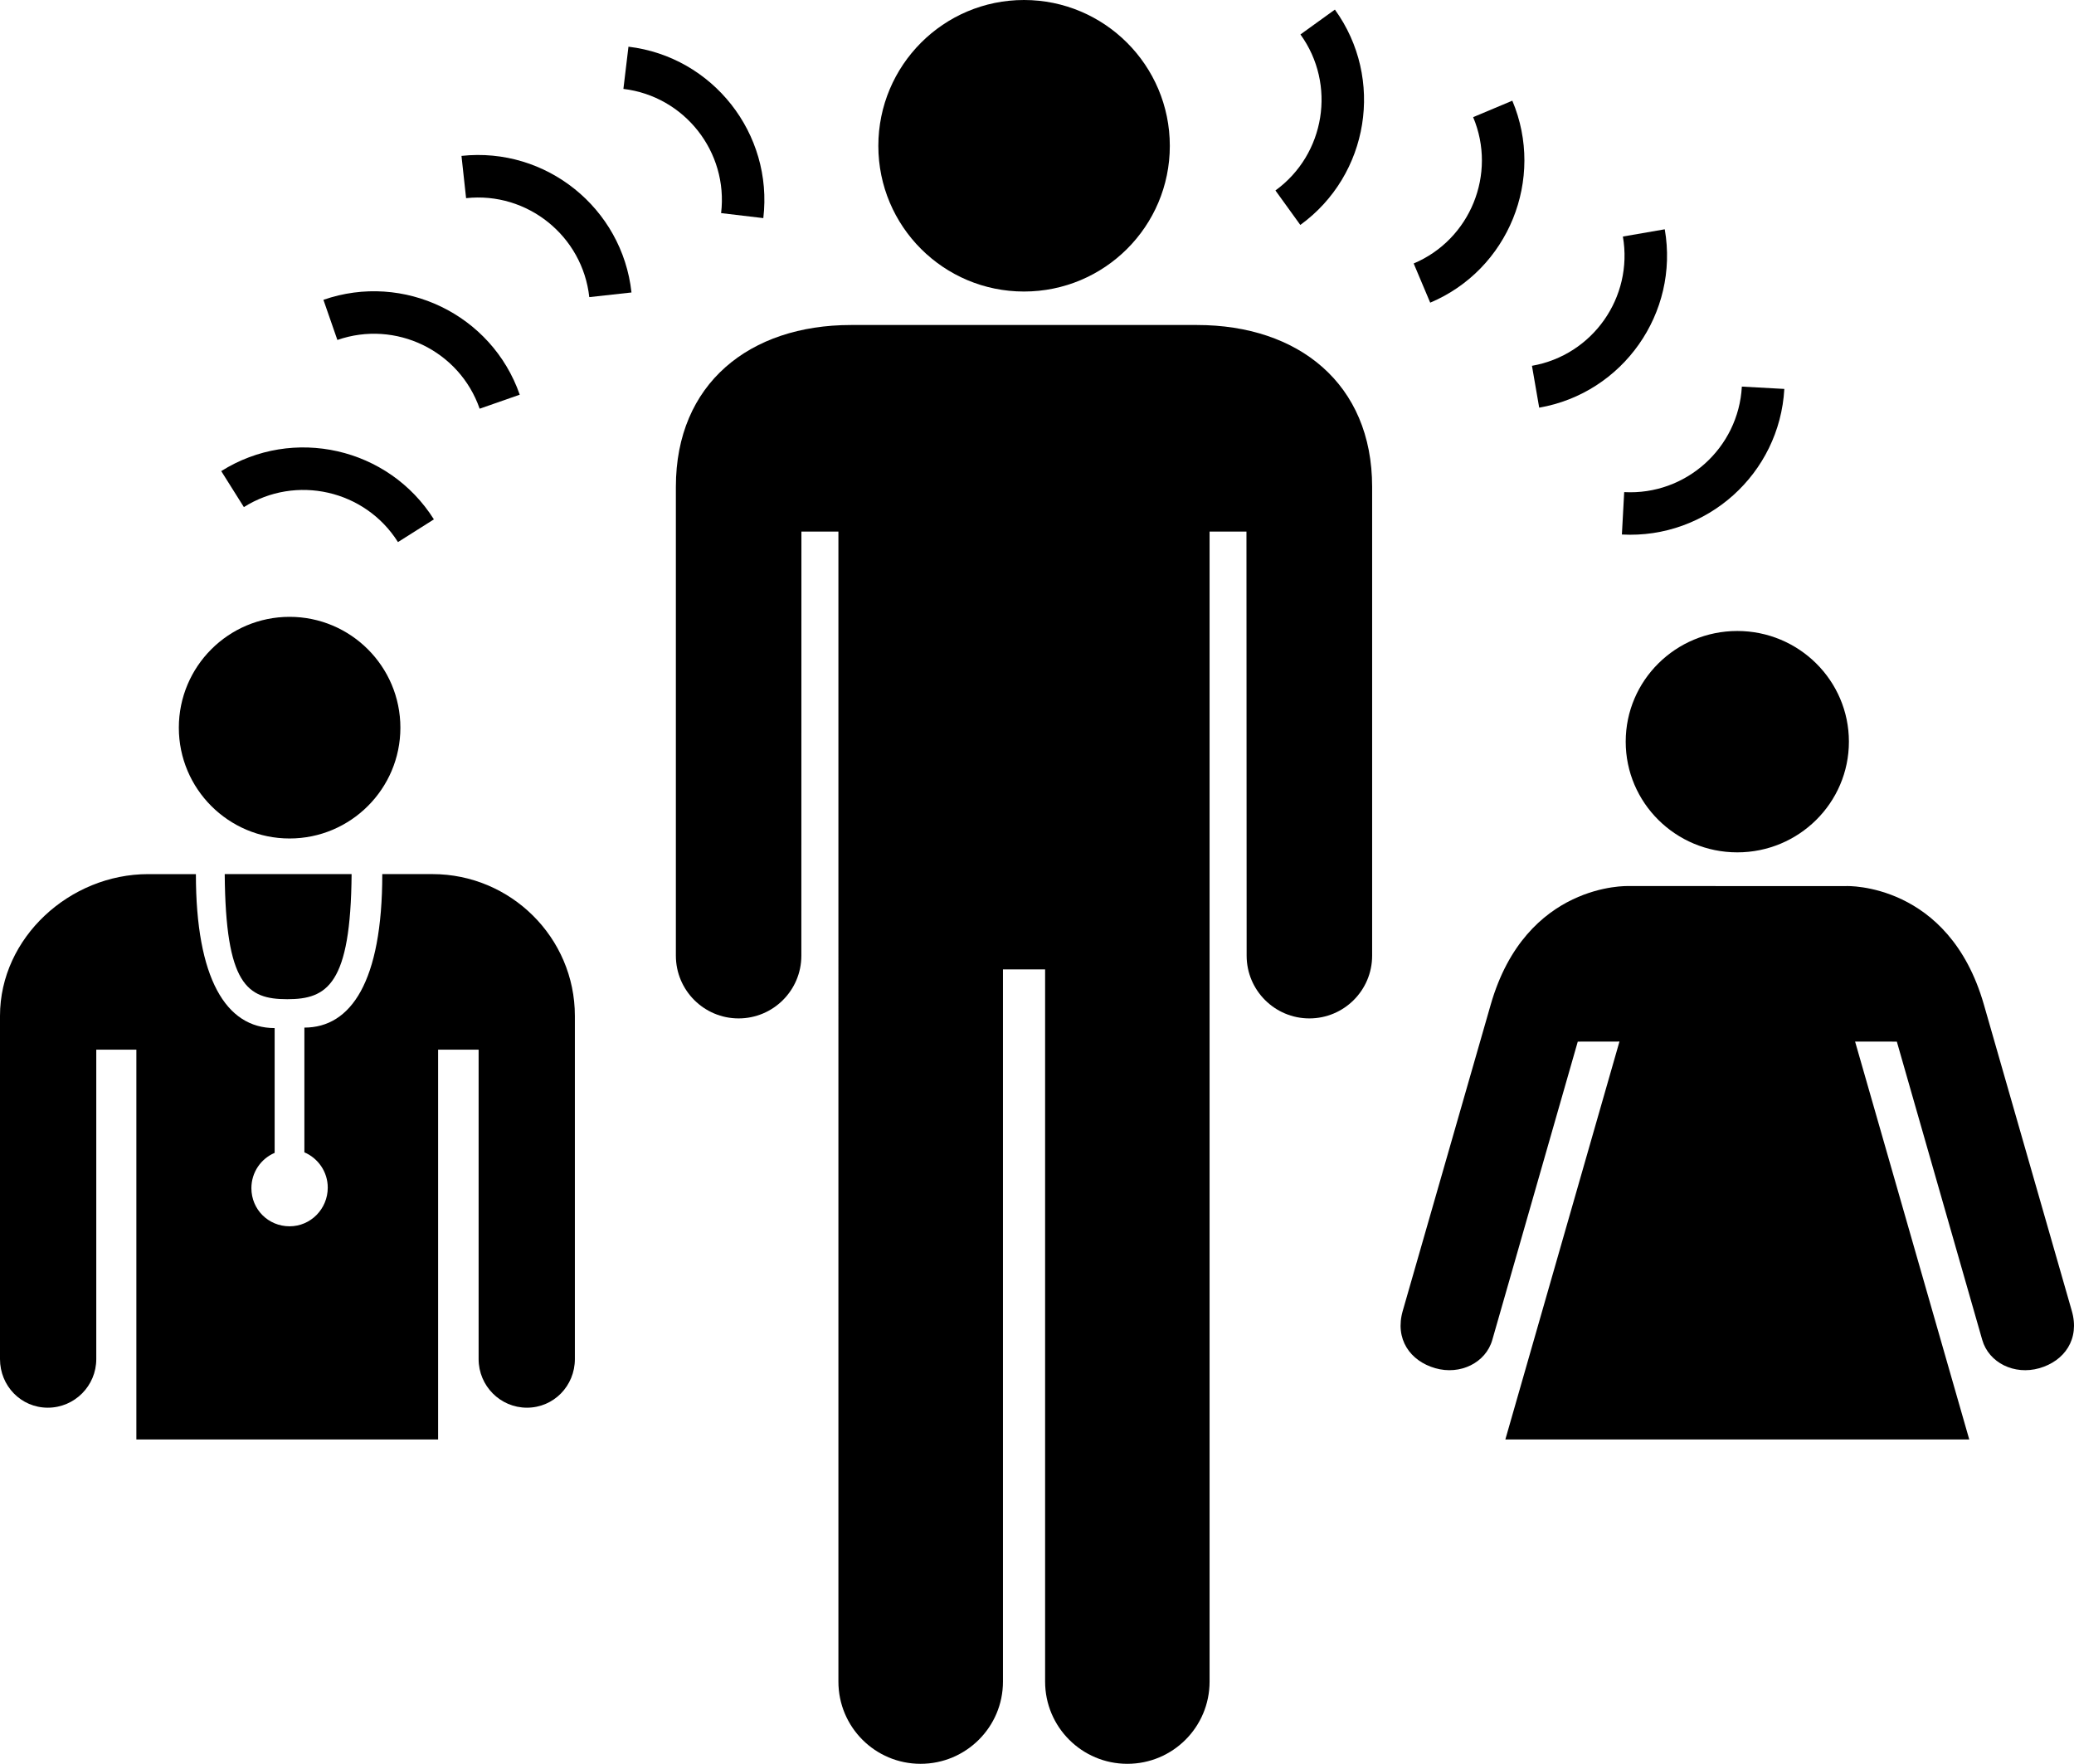 <?xml version="1.0" encoding="utf-8"?>
<!-- Generator: Adobe Illustrator 14.0.0, SVG Export Plug-In . SVG Version: 6.00 Build 43363)  -->
<!DOCTYPE svg PUBLIC "-//W3C//DTD SVG 1.0//EN" "http://www.w3.org/TR/2001/REC-SVG-20010904/DTD/svg10.dtd">
<svg version="1.0" id="Layer_1" xmlns="http://www.w3.org/2000/svg" xmlns:xlink="http://www.w3.org/1999/xlink" x="0px" y="0px"
	 width="100px" height="85.031px" viewBox="0 0 100 85.031" enable-background="new 0 0 100 85.031" xml:space="preserve">
<g>
	<g>
		<path d="M13.962,29.737c2.946,0,5.343,2.392,5.343,5.345c0,2.946-2.397,5.34-5.343,5.34c-2.946,0-5.339-2.394-5.339-5.34
			C8.623,32.129,11.016,29.737,13.962,29.737z"/>
	</g>
</g>
<path d="M49.372,0c3.879,0,7.032,3.149,7.032,7.032c0,3.883-3.152,7.022-7.032,7.022c-3.876,0-7.022-3.14-7.022-7.022
	C42.35,3.149,45.496,0,49.372,0z"/>
<g>
	<path d="M10.667,22.711l1.092,1.736c2.511-1.584,5.848-0.825,7.429,1.686l1.733-1.095C18.737,21.573,14.137,20.527,10.667,22.711z"
		/>
</g>
<g>
	<path d="M15.594,14.454l0.673,1.935c2.806-0.976,5.886,0.51,6.86,3.314l1.933-0.675C23.711,15.159,19.464,13.108,15.594,14.454z"/>
</g>
<g>
	<path d="M22.251,7.515l0.222,2.038c2.953-0.321,5.616,1.822,5.94,4.771l2.035-0.224C30.003,10.029,26.327,7.073,22.251,7.515z"/>
</g>
<g>
	<path d="M30.058,4.286c2.949,0.353,5.063,3.039,4.711,5.988l2.035,0.241c0.482-4.072-2.435-7.778-6.502-8.264L30.058,4.286z"/>
</g>
<g>
	<path d="M62.702,1.661c1.74,2.406,1.194,5.781-1.206,7.521l1.2,1.662c3.318-2.405,4.067-7.058,1.667-10.381L62.702,1.661z"/>
</g>
<g>
	<path d="M71.029,5.648c1.152,2.736-0.133,5.898-2.867,7.054l0.797,1.889c3.771-1.59,5.549-5.962,3.959-9.737L71.029,5.648z"/>
</g>
<g>
	<path d="M78.249,11.403c0.508,2.93-1.457,5.721-4.384,6.232l0.349,2.018c4.038-0.703,6.756-4.561,6.054-8.599L78.249,11.403z"/>
</g>
<g>
	<path d="M78.312,23.724l-0.111,2.044c4.092,0.222,7.604-2.922,7.832-7.018l-2.048-0.113C83.823,21.604,81.28,23.886,78.312,23.724z
		"/>
</g>
<path d="M83.766,41.091c-2.972,0-5.381-2.39-5.381-5.336c0-2.948,2.41-5.336,5.381-5.336c2.968,0,5.381,2.389,5.381,5.336
	C89.147,38.701,86.734,41.091,83.766,41.091z"/>
<path d="M89.445,50.212l2.013,0.003l4.118,14.379c0.317,1.104,1.549,1.71,2.752,1.365c1.206-0.344,1.968-1.398,1.562-2.778
	l-4.235-14.751c-1.692-5.898-6.628-5.714-6.628-5.714H78.506c0,0-4.934-0.184-6.629,5.714l-4.238,14.751
	c-0.403,1.379,0.359,2.434,1.565,2.778c1.203,0.345,2.435-0.262,2.749-1.365l4.121-14.379l2.01-0.003l-5.502,19.183H94.95
	L89.445,50.212z"/>
<path d="M13.851,48.17c1.927,0,3.06-0.705,3.102-6.032c-1.933,0-4.209,0-6.118,0C10.879,47.466,11.911,48.17,13.851,48.17z"/>
<path d="M21.124,50.602h1.953c0,0,0,13.418,0,14.918c0,1.292,1.044,2.343,2.33,2.343c1.292,0,2.311-1.051,2.311-2.343
	c0-1.289,0-14.623,0-16.546c0-3.775-3.095-6.835-6.87-6.835c-0.435,0-1.314,0-2.416,0c0,5.198-1.518,7.4-3.756,7.4v6.013
	c0.661,0.283,1.127,0.94,1.127,1.702c0,1.022-0.819,1.864-1.841,1.864c-1.025,0-1.841-0.813-1.841-1.838
	c0-0.767,0.46-1.419,1.121-1.702v-6.016c-2.35,0-3.797-2.402-3.797-7.422c-1.054,0-1.889,0-2.299,0C3.368,42.139,0,45.199,0,48.974
	c0,1.924,0,15.257,0,16.546c0,1.292,1.013,2.343,2.305,2.343c1.289,0,2.337-1.051,2.337-2.343c0-1.5,0-14.918,0-14.918h1.933v18.792
	h14.549V50.602z"/>
<path d="M60.099,25.627h-1.778v55.442c0,2.189-1.774,3.962-3.965,3.962c-2.19,0-3.965-1.773-3.965-3.962V46.732h-2.032v34.337
	c0,2.189-1.781,3.962-3.972,3.962s-3.962-1.773-3.962-3.962V25.627h-1.784l-0.003,20.444c0,1.671-1.355,3.025-3.025,3.025
	s-3.025-1.354-3.025-3.025V23.467c0-4.978,3.562-7.799,8.441-7.799h16.689c4.876,0,8.441,2.821,8.441,7.799v22.604
	c0,1.671-1.356,3.025-3.026,3.025c-1.669,0-3.025-1.354-3.025-3.025L60.099,25.627z"/>
</svg>

